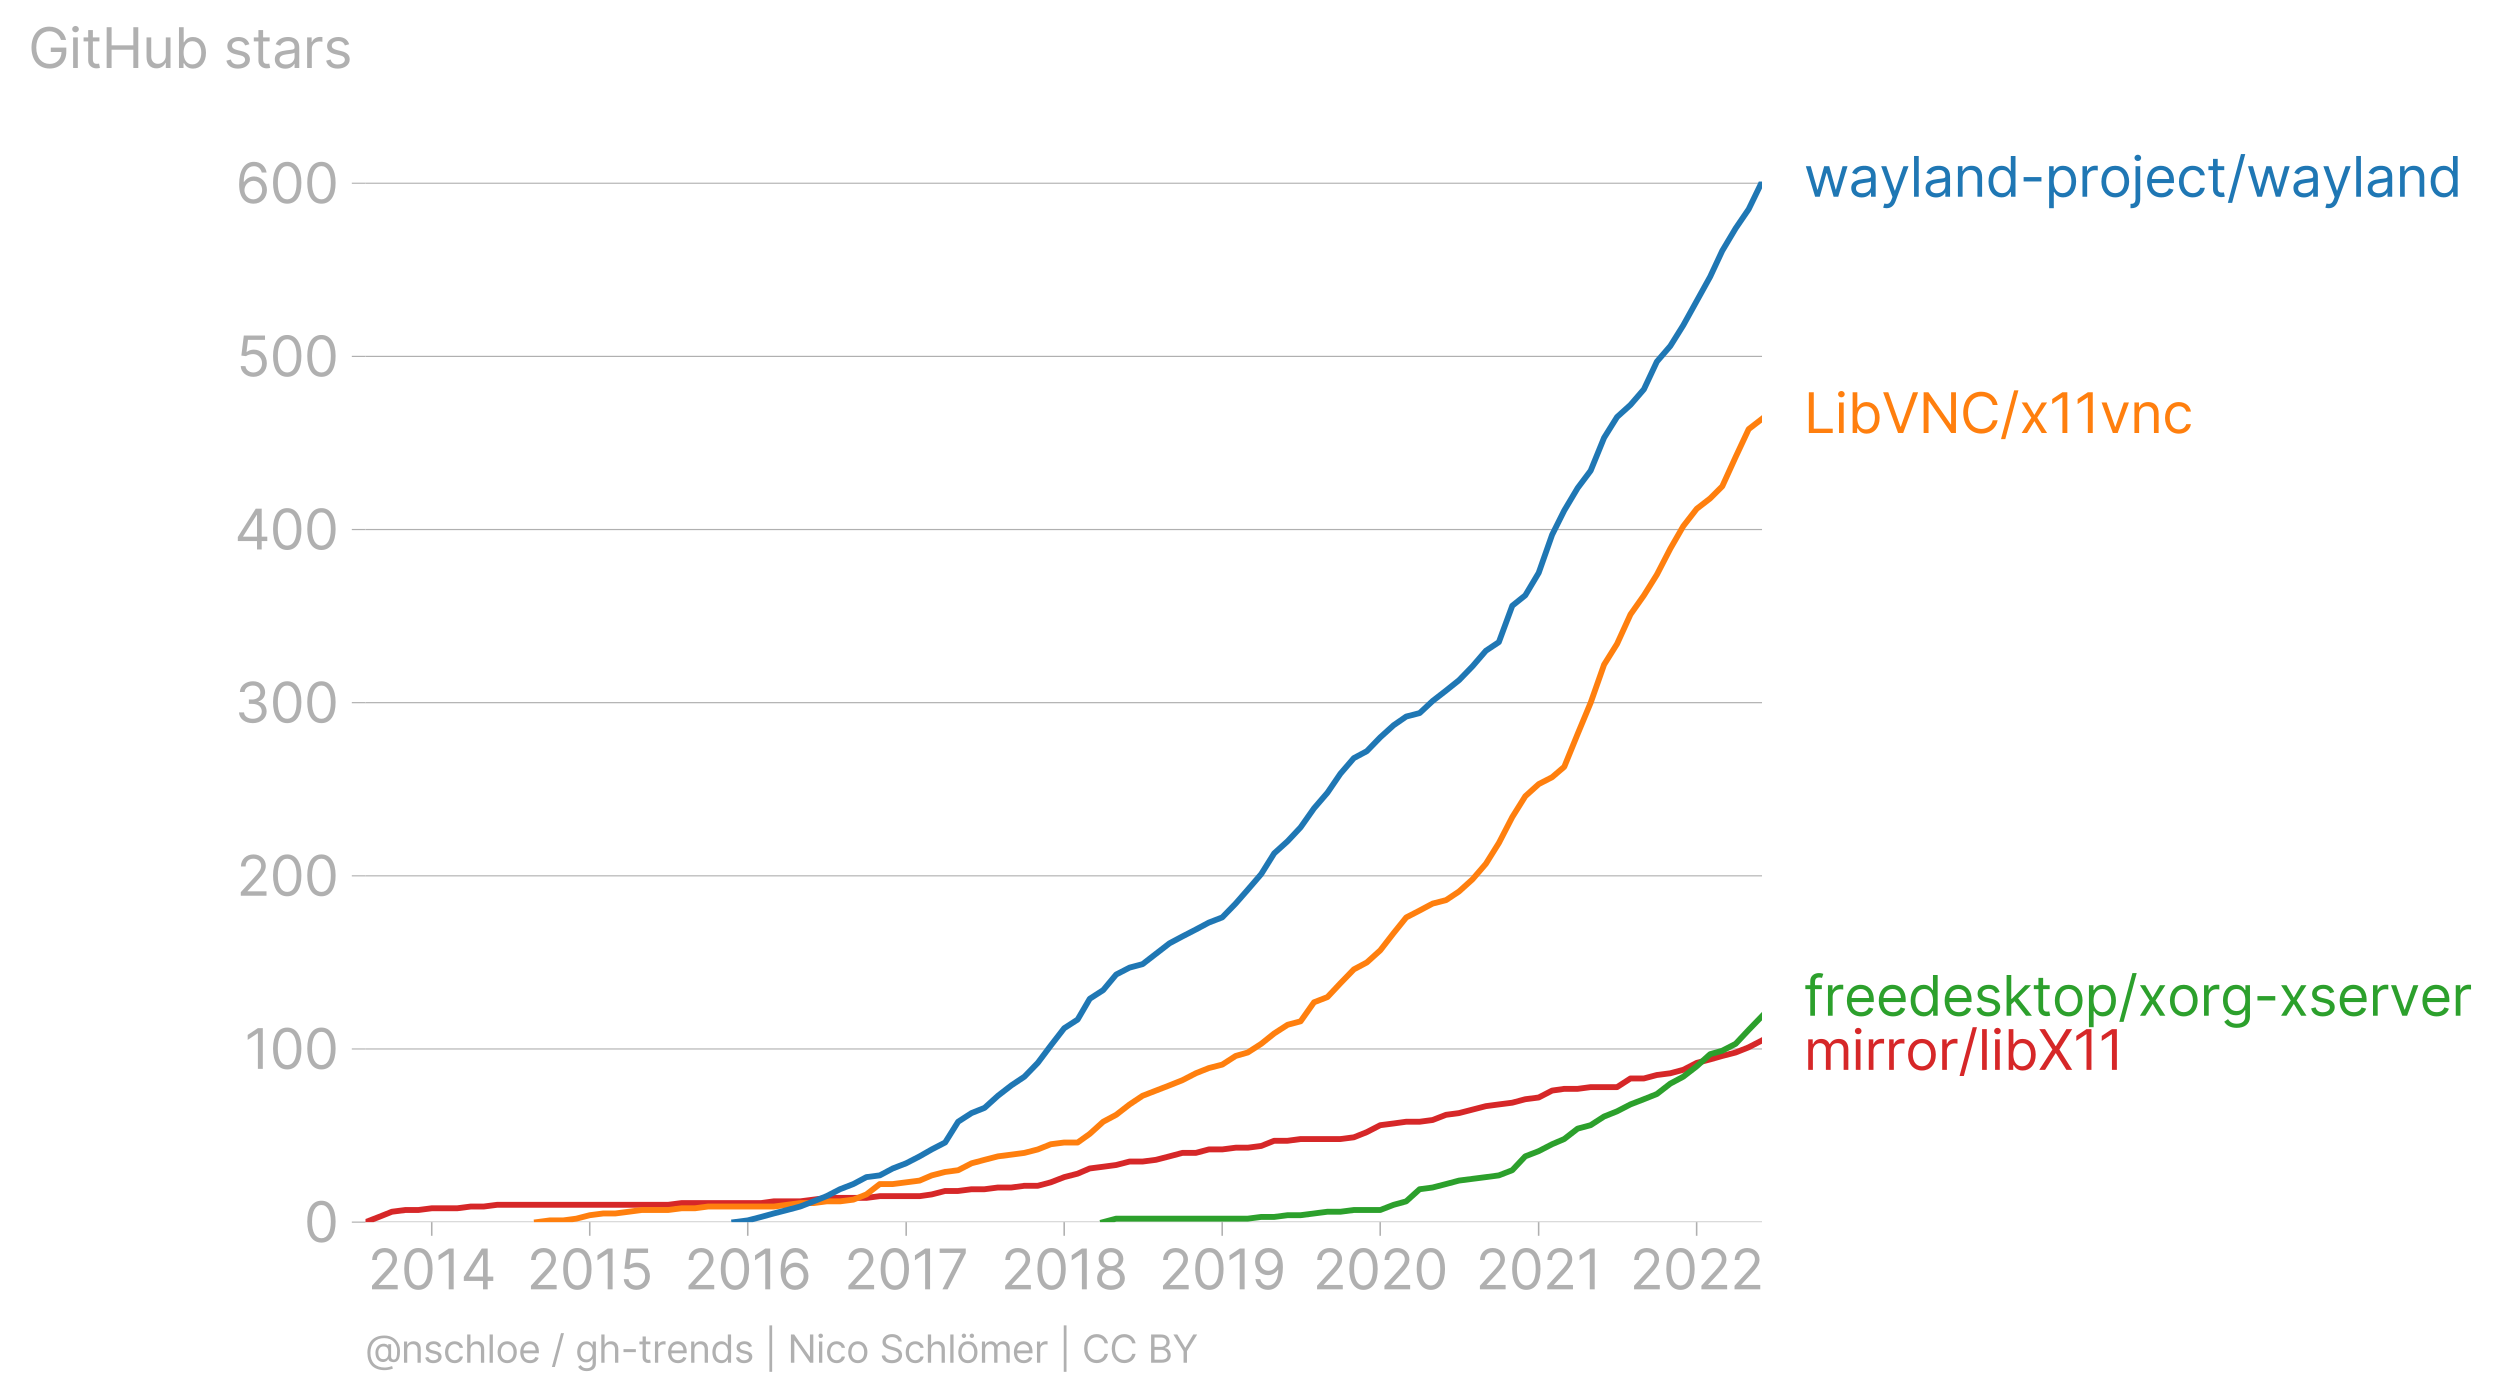 <svg xmlns:xlink="http://www.w3.org/1999/xlink" width="852.414" height="477.279" viewBox="0 0 639.311 357.959" xmlns="http://www.w3.org/2000/svg"><defs><style>*{stroke-linejoin:round;stroke-linecap:butt}</style></defs><g id="figure_1"><path d="M0 357.96h639.31V0H0v357.96z" style="fill:none" id="patch_1"/><g id="axes_1"><path d="M93.468 312.527h357.12V46.415H93.468v266.112z" style="fill:none" id="patch_2"/><g id="matplotlib.axis_1"><g id="xtick_1"><g id="line2d_1"><defs><path id="m0e896db6ed" d="M0 0v3.5" style="stroke:#b0b0b0;stroke-width:.4"/></defs><use xlink:href="#m0e896db6ed" x="110.406" y="312.527" style="fill:#b0b0b0;stroke:#b0b0b0;stroke-width:.4"/></g><g style="fill:#b0b0b0" transform="matrix(.14 0 0 -.14 94.049 329.71)" id="text_1"><defs><path id="Inter-Regular-32" d="M482 0h2936v500H1255v36l1045 1119c800 856 1036 1256 1036 1772 0 718-581 1291-1400 1291-815 0-1436-554-1436-1373h536c0 530 344 882 882 882 505 0 891-309 891-800 0-429-252-747-791-1336L482 409V0z" transform="scale(.016)"/><path id="Inter-Regular-30" d="M2000-64c1027 0 1618 871 1618 2391 0 1509-600 2391-1618 2391S382 3836 382 2327C382 807 973-64 2000-64zm0 500c-677 0-1073 680-1073 1891 0 1209 400 1900 1073 1900s1073-691 1073-1900c0-1211-396-1891-1073-1891z" transform="scale(.016)"/><path id="Inter-Regular-31" d="M2118 4655h-563L391 3882v-573l1136 755h28V0h563v4655z" transform="scale(.016)"/><path id="Inter-Regular-34" d="M373 955h2191V0h536v955h636v500h-636v3200h-682L373 1418V955zm2191 500H982v36l1545 2445h37V1455z" transform="scale(.016)"/></defs><use xlink:href="#Inter-Regular-32"/><use xlink:href="#Inter-Regular-30" x="60.511"/><use xlink:href="#Inter-Regular-31" x="123.011"/><use xlink:href="#Inter-Regular-34" x="169.46"/></g></g><g id="xtick_2"><use xlink:href="#m0e896db6ed" x="150.811" y="312.527" style="fill:#b0b0b0;stroke:#b0b0b0;stroke-width:.4" id="line2d_2"/><g style="fill:#b0b0b0" transform="matrix(.14 0 0 -.14 134.693 329.71)" id="text_2"><defs><path id="Inter-Regular-35" d="M1936-64c887 0 1537 655 1537 1546 0 902-627 1563-1482 1563-314 0-618-111-809-263h-27l163 1373h1946v500H846L564 2364l527-64c193 139 523 239 809 236 593-4 1027-454 1027-1063 0-598-418-1037-991-1037-477 0-856 307-900 728H491C525 455 1136-64 1936-64z" transform="scale(.016)"/></defs><use xlink:href="#Inter-Regular-32"/><use xlink:href="#Inter-Regular-30" x="60.511"/><use xlink:href="#Inter-Regular-31" x="123.011"/><use xlink:href="#Inter-Regular-35" x="169.46"/></g></g><g id="xtick_3"><use xlink:href="#m0e896db6ed" x="191.217" y="312.527" style="fill:#b0b0b0;stroke:#b0b0b0;stroke-width:.4" id="line2d_3"/><g style="fill:#b0b0b0" transform="matrix(.14 0 0 -.14 174.99 329.71)" id="text_3"><defs><path id="Inter-Regular-36" d="M2027-64c941-11 1555 698 1555 1564 0 900-666 1545-1464 1545-479 0-891-234-1145-618h-37c3 1134 444 1791 1164 1791 491 0 786-309 891-727h555c-114 723-664 1227-1446 1227-1048 0-1691-927-1691-2573C409 425 1264-55 2027-64zm0 500c-584 0-1011 498-1009 1055 3 557 450 1054 1028 1054 570 0 990-468 990-1045 0-591-438-1064-1009-1064z" transform="scale(.016)"/></defs><use xlink:href="#Inter-Regular-32"/><use xlink:href="#Inter-Regular-30" x="60.511"/><use xlink:href="#Inter-Regular-31" x="123.011"/><use xlink:href="#Inter-Regular-36" x="169.46"/></g></g><g id="xtick_4"><use xlink:href="#m0e896db6ed" x="231.733" y="312.527" style="fill:#b0b0b0;stroke:#b0b0b0;stroke-width:.4" id="line2d_4"/><g style="fill:#b0b0b0" transform="matrix(.14 0 0 -.14 215.873 329.71)" id="text_4"><defs><path id="Inter-Regular-37" d="M627 0h591l2073 4127v528H309v-500h2400v-37L627 0z" transform="scale(.016)"/></defs><use xlink:href="#Inter-Regular-32"/><use xlink:href="#Inter-Regular-30" x="60.511"/><use xlink:href="#Inter-Regular-31" x="123.011"/><use xlink:href="#Inter-Regular-37" x="169.46"/></g></g><g id="xtick_5"><use xlink:href="#m0e896db6ed" x="272.139" y="312.527" style="fill:#b0b0b0;stroke:#b0b0b0;stroke-width:.4" id="line2d_5"/><g style="fill:#b0b0b0" transform="matrix(.14 0 0 -.14 255.96 329.71)" id="text_5"><defs><path id="Inter-Regular-38" d="M1973-64c929 0 1577 544 1582 1300-5 589-398 1089-900 1182v27c436 114 722 541 727 1037-5 709-600 1236-1409 1236-818 0-1414-527-1409-1236-5-496 282-923 727-1037v-27c-511-93-905-593-900-1182C386 480 1034-64 1973-64zm0 500c-639 0-1032 328-1027 828-5 525 429 900 1027 900 588 0 1023-375 1027-900-4-500-398-828-1027-828zm0 2209c-509 0-868 319-864 800-4 473 341 782 864 782 513 0 859-309 863-782-4-481-363-800-863-800z" transform="scale(.016)"/></defs><use xlink:href="#Inter-Regular-32"/><use xlink:href="#Inter-Regular-30" x="60.511"/><use xlink:href="#Inter-Regular-31" x="123.011"/><use xlink:href="#Inter-Regular-38" x="169.46"/></g></g><g id="xtick_6"><use xlink:href="#m0e896db6ed" x="312.545" y="312.527" style="fill:#b0b0b0;stroke:#b0b0b0;stroke-width:.4" id="line2d_6"/><g style="fill:#b0b0b0" transform="matrix(.14 0 0 -.14 296.317 329.71)" id="text_6"><defs><path id="Inter-Regular-39" d="M1964 4718c-946 12-1555-700-1555-1554 0-900 664-1546 1464-1546 482 0 891 237 1145 618h37c0-1145-446-1800-1164-1800-491 0-791 309-891 737H446C555 436 1109-64 1891-64c1045 0 1691 928 1691 2582 0 1709-855 2191-1618 2200zm0-500c582 0 1009-500 1009-1045 0-555-455-1055-1027-1055-573 0-991 464-991 1046 0 581 436 1054 1009 1054z" transform="scale(.016)"/></defs><use xlink:href="#Inter-Regular-32"/><use xlink:href="#Inter-Regular-30" x="60.511"/><use xlink:href="#Inter-Regular-31" x="123.011"/><use xlink:href="#Inter-Regular-39" x="169.46"/></g></g><g id="xtick_7"><use xlink:href="#m0e896db6ed" x="352.951" y="312.527" style="fill:#b0b0b0;stroke:#b0b0b0;stroke-width:.4" id="line2d_7"/><g style="fill:#b0b0b0" transform="matrix(.14 0 0 -.14 335.728 329.71)" id="text_7"><use xlink:href="#Inter-Regular-32"/><use xlink:href="#Inter-Regular-30" x="60.511"/><use xlink:href="#Inter-Regular-32" x="123.011"/><use xlink:href="#Inter-Regular-30" x="183.523"/></g></g><g id="xtick_8"><use xlink:href="#m0e896db6ed" x="393.467" y="312.527" style="fill:#b0b0b0;stroke:#b0b0b0;stroke-width:.4" id="line2d_8"/><g style="fill:#b0b0b0" transform="matrix(.14 0 0 -.14 377.368 329.71)" id="text_8"><use xlink:href="#Inter-Regular-32"/><use xlink:href="#Inter-Regular-30" x="60.511"/><use xlink:href="#Inter-Regular-32" x="123.011"/><use xlink:href="#Inter-Regular-31" x="183.523"/></g></g><g id="xtick_9"><use xlink:href="#m0e896db6ed" x="433.873" y="312.527" style="fill:#b0b0b0;stroke:#b0b0b0;stroke-width:.4" id="line2d_9"/><g style="fill:#b0b0b0" transform="matrix(.14 0 0 -.14 416.79 329.71)" id="text_9"><use xlink:href="#Inter-Regular-32"/><use xlink:href="#Inter-Regular-30" x="60.511"/><use xlink:href="#Inter-Regular-32" x="123.011"/><use xlink:href="#Inter-Regular-32" x="183.523"/></g></g></g><g id="matplotlib.axis_2"><g id="ytick_1"><path d="M93.468 312.527h357.12" clip-path="url(#p7dfe107ee3)" style="fill:none;stroke:#b0b0b0;stroke-width:.3;stroke-linecap:square" id="line2d_10"/><g id="line2d_11"><defs><path id="ma6cf0c15b4" d="M0 0h-3.5" style="stroke:#b0b0b0;stroke-width:.3"/></defs><use xlink:href="#ma6cf0c15b4" x="93.468" y="312.527" style="fill:#b0b0b0;stroke:#b0b0b0;stroke-width:.3"/></g><use xlink:href="#Inter-Regular-30" style="fill:#b0b0b0" transform="matrix(.14 0 0 -.14 77.718 317.618)" id="text_10"/></g><g id="ytick_2"><path d="M93.468 268.248h357.12" clip-path="url(#p7dfe107ee3)" style="fill:none;stroke:#b0b0b0;stroke-width:.3;stroke-linecap:square" id="line2d_12"/><use xlink:href="#ma6cf0c15b4" x="93.468" y="268.248" style="fill:#b0b0b0;stroke:#b0b0b0;stroke-width:.3" id="line2d_13"/><g style="fill:#b0b0b0" transform="matrix(.14 0 0 -.14 62.465 273.34)" id="text_11"><use xlink:href="#Inter-Regular-31"/><use xlink:href="#Inter-Regular-30" x="46.449"/><use xlink:href="#Inter-Regular-30" x="108.949"/></g></g><g id="ytick_3"><path d="M93.468 223.97h357.12" clip-path="url(#p7dfe107ee3)" style="fill:none;stroke:#b0b0b0;stroke-width:.3;stroke-linecap:square" id="line2d_14"/><use xlink:href="#ma6cf0c15b4" x="93.468" y="223.97" style="fill:#b0b0b0;stroke:#b0b0b0;stroke-width:.3" id="line2d_15"/><g style="fill:#b0b0b0" transform="matrix(.14 0 0 -.14 60.496 229.062)" id="text_12"><use xlink:href="#Inter-Regular-32"/><use xlink:href="#Inter-Regular-30" x="60.511"/><use xlink:href="#Inter-Regular-30" x="123.011"/></g></g><g id="ytick_4"><path d="M93.468 179.692h357.12" clip-path="url(#p7dfe107ee3)" style="fill:none;stroke:#b0b0b0;stroke-width:.3;stroke-linecap:square" id="line2d_16"/><use xlink:href="#ma6cf0c15b4" x="93.468" y="179.692" style="fill:#b0b0b0;stroke:#b0b0b0;stroke-width:.3" id="line2d_17"/><g style="fill:#b0b0b0" transform="matrix(.14 0 0 -.14 60.059 184.783)" id="text_13"><defs><path id="Inter-Regular-33" d="M2055-64c902 0 1572 566 1572 1328 0 591-350 1020-936 1118v36c470 143 764 530 764 1055 0 659-521 1245-1382 1245-805 0-1473-495-1500-1227h545c21 464 462 736 946 736 513 0 845-311 845-782 0-490-384-809-936-809h-373v-500h373c707 0 1100-359 1100-872 0-494-430-828-1027-828-539 0-966 278-1000 728H473C507 432 1152-64 2055-64z" transform="scale(.016)"/></defs><use xlink:href="#Inter-Regular-33"/><use xlink:href="#Inter-Regular-30" x="63.636"/><use xlink:href="#Inter-Regular-30" x="126.136"/></g></g><g id="ytick_5"><path d="M93.468 135.414h357.12" clip-path="url(#p7dfe107ee3)" style="fill:none;stroke:#b0b0b0;stroke-width:.3;stroke-linecap:square" id="line2d_18"/><use xlink:href="#ma6cf0c15b4" x="93.468" y="135.414" style="fill:#b0b0b0;stroke:#b0b0b0;stroke-width:.3" id="line2d_19"/><g style="fill:#b0b0b0" transform="matrix(.14 0 0 -.14 59.98 140.505)" id="text_14"><use xlink:href="#Inter-Regular-34"/><use xlink:href="#Inter-Regular-30" x="64.205"/><use xlink:href="#Inter-Regular-30" x="126.705"/></g></g><g id="ytick_6"><path d="M93.468 91.136h357.12" clip-path="url(#p7dfe107ee3)" style="fill:none;stroke:#b0b0b0;stroke-width:.3;stroke-linecap:square" id="line2d_20"/><use xlink:href="#ma6cf0c15b4" x="93.468" y="91.136" style="fill:#b0b0b0;stroke:#b0b0b0;stroke-width:.3" id="line2d_21"/><g style="fill:#b0b0b0" transform="matrix(.14 0 0 -.14 60.457 96.227)" id="text_15"><use xlink:href="#Inter-Regular-35"/><use xlink:href="#Inter-Regular-30" x="60.795"/><use xlink:href="#Inter-Regular-30" x="123.295"/></g></g><g id="ytick_7"><path d="M93.468 46.857h357.12" clip-path="url(#p7dfe107ee3)" style="fill:none;stroke:#b0b0b0;stroke-width:.3;stroke-linecap:square" id="line2d_22"/><use xlink:href="#ma6cf0c15b4" x="93.468" y="46.857" style="fill:#b0b0b0;stroke:#b0b0b0;stroke-width:.3" id="line2d_23"/><g style="fill:#b0b0b0" transform="matrix(.14 0 0 -.14 60.238 51.949)" id="text_16"><use xlink:href="#Inter-Regular-36"/><use xlink:href="#Inter-Regular-30" x="62.358"/><use xlink:href="#Inter-Regular-30" x="124.858"/></g></g><g style="fill:#b0b0b0" transform="matrix(.14 0 0 -.14 7.2 17.383)" id="text_17"><defs><path id="Inter-Regular-47" d="M3746 3200h581c-172 900-927 1518-1909 1518-1193 0-2036-918-2036-2391C382 855 1218-64 2455-64c1109 0 1900 739 1900 1891v500H2582v-500h1227c-16-836-566-1363-1354-1363-864 0-1528 654-1528 1863s664 1864 1491 1864c673 0 1130-380 1328-991z" transform="scale(.016)"/><path id="Inter-Regular-69" d="M491 0h536v3491H491V0zm273 4073c209 0 382 163 382 363s-173 364-382 364-382-164-382-364 173-363 382-363z" transform="scale(.016)"/><path id="Inter-Regular-74" d="M2009 3491h-745v836H727v-836H200v-455h527V855c0-610 491-900 946-900 200 0 327 36 400 63l-109 482c-46-9-118-27-237-27-236 0-463 72-463 527v2036h745v455z" transform="scale(.016)"/><path id="Inter-Regular-48" d="M564 0h563v2082h2482V0h564v4655h-564V2582H1127v2073H564V0z" transform="scale(.016)"/><path id="Inter-Regular-75" d="M2691 1427c0-654-500-954-900-954-445 0-764 327-764 836v2182H491V1273C491 382 964-45 1618-45c528 0 873 281 1037 636h36V0h536v3491h-536V1427z" transform="scale(.016)"/><path id="Inter-Regular-62" d="M564 0h518v536h64c118-191 345-609 1018-609 872 0 1482 700 1482 1809 0 1100-610 1800-1491 1800-682 0-891-418-1009-600h-46v1719H564V0zm527 1745c0 782 345 1310 1000 1310 682 0 1018-573 1018-1310 0-745-345-1336-1018-1336-645 0-1000 546-1000 1336z" transform="scale(.016)"/><path id="Inter-Regular-73" d="M2964 2709c-168 496-546 827-1237 827-736 0-1281-418-1281-1009 0-482 286-804 927-954l582-137c352-81 518-250 518-491 0-300-318-545-818-545-439 0-714 189-809 564L336 836C461 243 950-73 1664-73c811 0 1363 443 1363 1046 0 486-304 793-927 945l-518 127c-414 103-600 241-600 510 0 300 318 518 745 518 469 0 662-259 755-500l482 136z" transform="scale(.016)"/><path id="Inter-Regular-61" d="M1518-82c609 0 928 327 1037 555h27V0h536v2300c0 1109-845 1236-1291 1236-527 0-1127-181-1400-818l509-182c119 255 398 528 910 528 493 0 736-262 736-709v-19c0-259-264-236-900-318-648-84-1355-227-1355-1027C327 309 855-82 1518-82zm82 482c-427 0-736 191-736 564 0 409 372 536 791 591 227 27 836 90 927 200v-491c0-437-346-864-982-864z" transform="scale(.016)"/><path id="Inter-Regular-72" d="M491 0h536v2209c0 473 373 818 882 818 143 0 291-27 327-36v545c-61 5-202 9-281 9-419 0-782-236-909-581h-37v527H491V0z" transform="scale(.016)"/></defs><use xlink:href="#Inter-Regular-47"/><use xlink:href="#Inter-Regular-69" x="74.29"/><use xlink:href="#Inter-Regular-74" x="98.011"/><use xlink:href="#Inter-Regular-48" x="134.375"/><use xlink:href="#Inter-Regular-75" x="208.381"/><use xlink:href="#Inter-Regular-62" x="266.477"/><use xlink:href="#Inter-Regular-20" x="328.551"/><use xlink:href="#Inter-Regular-73" x="356.676"/><use xlink:href="#Inter-Regular-74" x="408.949"/><use xlink:href="#Inter-Regular-61" x="445.313"/><use xlink:href="#Inter-Regular-72" x="501.705"/><use xlink:href="#Inter-Regular-73" x="538.921"/></g></g><path d="m93.468 312.527 3.432-1.329 3.321-1.328 3.432-.443h3.32l3.433-.443H116.937l3.432-.442h3.32l3.432-.443h43.727l3.432-.443H194.649l3.21-.443h6.752l3.433-.442 3.32-.443h10.185l3.432-.443h10.184l3.1-.443 3.431-.885h3.322l3.431-.443h3.321l3.432-.443h3.432l3.32-.443h3.432l3.321-.885 3.432-1.329 3.432-.885 3.1-1.329 3.431-.442 3.321-.443 3.432-.886h3.32l3.433-.442 3.431-.886 3.321-.886h3.432l3.321-.885h3.432l3.432-.443h3.1l3.43-.443 3.322-1.328h3.432l3.32-.443h10.185l3.432-.443 3.32-1.328 3.433-1.771 3.431-.443 3.21-.443h3.432l3.321-.442 3.432-1.329 3.321-.443 3.432-.885 3.431-.886 3.321-.443 3.432-.442 3.321-.886 3.432-.443 3.432-1.77 3.1-.444h3.431l3.321-.442h6.752l3.432-2.214h3.432l3.321-.886 3.432-.443 3.32-.885 3.433-1.771 3.431-.886 3.1-.885 3.432-.886 3.32-1.328 3.432-1.771" clip-path="url(#p7dfe107ee3)" style="fill:none;stroke:#d62728;stroke-width:1.5;stroke-linecap:square" id="line2d_24"/><path d="m282.102 312.527 3.321-.886H319.077l3.43-.443h3.322l3.432-.442h3.32l3.432-.443 3.432-.443h3.321l3.432-.443h6.753l3.431-1.328 3.21-.886 3.432-3.1 3.321-.442 3.432-.886 3.321-.885 3.432-.443 3.431-.443 3.321-.442 3.432-1.329 3.321-3.542 3.432-1.328 3.432-1.772 3.1-1.328 3.431-2.657 3.321-.885 3.432-2.214 3.32-1.328 3.432-1.772 3.432-1.328 3.321-1.328 3.432-2.657 3.32-1.771 3.433-2.657 3.431-3.1 3.1-.885 3.432-1.77 3.32-3.543 3.432-3.542" clip-path="url(#p7dfe107ee3)" style="fill:none;stroke:#2ca02c;stroke-width:1.5;stroke-linecap:square" id="line2d_25"/><path d="m137.306 312.527 3.32-.443h3.433l3.32-.443 3.432-.885 3.432-.443h3.1l3.431-.443 3.321-.443h6.753l3.432-.443h3.432l3.32-.442h16.827l3.432-.443 3.32-.443h3.433l3.32-.443h3.432l3.432-.442 3.321-1.329 3.432-2.657h3.32l3.432-.442 3.432-.443 3.1-1.328 3.431-.886 3.322-.443 3.431-1.77 3.321-.886 3.432-.886 3.432-.443 3.32-.443 3.432-.885 3.321-1.329 3.432-.442h3.432l3.1-2.214 3.431-3.1 3.321-1.77 3.432-2.658 3.32-2.213 3.433-1.329 3.431-1.328 3.321-1.328 3.432-1.772 3.321-1.328 3.432-.885 3.432-2.214 3.1-.886 3.43-2.214 3.322-2.657 3.432-2.213 3.32-.886 3.432-4.87 3.432-1.329 3.321-3.542 3.432-3.543 3.32-1.77 3.433-3.1 3.431-4.428 3.21-3.985 3.432-1.771 3.321-1.771 3.432-.886 3.321-2.214 3.432-3.1 3.431-3.984 3.321-5.314 3.432-6.641 3.321-5.314 3.432-3.1 3.432-1.77 3.1-2.657 3.431-8.413 3.321-7.97 3.432-9.741 3.32-5.314 3.432-7.527 3.432-4.87 3.321-5.314 3.432-6.642 3.32-5.756 3.433-4.428 3.431-2.656 3.1-3.1 3.432-7.527 3.32-7.085 3.432-2.656" clip-path="url(#p7dfe107ee3)" style="fill:none;stroke:#ff7f0e;stroke-width:1.5;stroke-linecap:square" id="line2d_26"/><g style="fill:#1f77b4" transform="matrix(.14 0 0 -.14 461.302 50.313)" id="text_18"><defs><path id="Inter-Regular-77" d="M1282 0h527l764 2682h54L3391 0h527l1064 3491h-564L3664 827h-37l-736 2664h-573L1573 818h-37L782 3491H218L1282 0z" transform="scale(.016)"/><path id="Inter-Regular-79" d="M836-1309c485 0 825 257 1028 800l1482 4000h-582L1800 709h-36L800 3491H218L1509-18l-100-273c-195-532-436-582-827-482l-136-472c54-28 209-64 390-64z" transform="scale(.016)"/><path id="Inter-Regular-6c" d="M1027 4655H491V0h536v4655z" transform="scale(.016)"/><path id="Inter-Regular-6e" d="M1027 2100c0 609 378 955 891 955 498 0 800-325 800-873V0h537v2218c0 891-475 1318-1182 1318-527 0-855-236-1018-591h-46v546H491V0h536v2100z" transform="scale(.016)"/><path id="Inter-Regular-64" d="M1809-73c673 0 900 418 1018 609h64V0h518v4655h-536V2936h-46c-118 182-327 600-1009 600-882 0-1491-700-1491-1800C327 627 936-73 1809-73zm73 482c-673 0-1018 591-1018 1336 0 737 336 1310 1018 1310 654 0 1000-528 1000-1310 0-790-355-1336-1000-1336z" transform="scale(.016)"/><path id="Inter-Regular-2d" d="M2491 2245H455v-500h2036v500z" transform="scale(.016)"/><path id="Inter-Regular-70" d="M491-1309h536V536h46c118-191 345-609 1018-609 873 0 1482 700 1482 1809 0 1100-609 1800-1491 1800-682 0-891-418-1009-600h-64v555H491v-4800zm527 3054c0 782 346 1310 1000 1310 682 0 1018-573 1018-1310 0-745-345-1336-1018-1336-645 0-1000 546-1000 1336z" transform="scale(.016)"/><path id="Inter-Regular-6f" d="M1909-73c946 0 1582 718 1582 1800 0 1091-636 1809-1582 1809-945 0-1582-718-1582-1809C327 645 964-73 1909-73zm0 482c-718 0-1045 618-1045 1318s327 1328 1045 1328 1046-628 1046-1328S2627 409 1909 409z" transform="scale(.016)"/><path id="Inter-Regular-6a" d="M491 3491V-255c0-354-145-554-473-554H-82v-500H27c673 0 1000 409 1000 1054v3746H491zm264 582c209 0 381 163 381 363s-172 364-381 364-382-164-382-364 173-363 382-363z" transform="scale(.016)"/><path id="Inter-Regular-65" d="M1955-73c709 0 1227 355 1391 882l-519 146c-136-364-452-546-872-546-630 0-1064 407-1089 1155h2534v227c0 1300-773 1745-1500 1745-945 0-1573-745-1573-1818S946-73 1955-73zM866 2027c36 543 420 1028 1034 1028 582 0 955-437 955-1028H866z" transform="scale(.016)"/><path id="Inter-Regular-63" d="M1909-73c773 0 1282 473 1373 1091h-536c-100-382-419-609-837-609-636 0-1045 527-1045 1336 0 791 418 1310 1045 1310 473 0 755-291 837-610h536c-91 655-646 1091-1382 1091-945 0-1573-745-1573-1809C327 682 927-73 1909-73z" transform="scale(.016)"/><path id="Inter-Regular-2f" d="M2136 4873h-490L146-700h490l1500 5573z" transform="scale(.016)"/></defs><use xlink:href="#Inter-Regular-77"/><use xlink:href="#Inter-Regular-61" x="81.25"/><use xlink:href="#Inter-Regular-79" x="137.642"/><use xlink:href="#Inter-Regular-6c" x="193.324"/><use xlink:href="#Inter-Regular-61" x="217.045"/><use xlink:href="#Inter-Regular-6e" x="273.438"/><use xlink:href="#Inter-Regular-64" x="331.96"/><use xlink:href="#Inter-Regular-2d" x="394.034"/><use xlink:href="#Inter-Regular-70" x="440.057"/><use xlink:href="#Inter-Regular-72" x="500.994"/><use xlink:href="#Inter-Regular-6f" x="538.21"/><use xlink:href="#Inter-Regular-6a" x="597.869"/><use xlink:href="#Inter-Regular-65" x="621.591"/><use xlink:href="#Inter-Regular-63" x="679.83"/><use xlink:href="#Inter-Regular-74" x="735.654"/><use xlink:href="#Inter-Regular-2f" x="772.017"/><use xlink:href="#Inter-Regular-77" x="807.671"/><use xlink:href="#Inter-Regular-61" x="888.921"/><use xlink:href="#Inter-Regular-79" x="945.313"/><use xlink:href="#Inter-Regular-6c" x="1000.994"/><use xlink:href="#Inter-Regular-61" x="1024.716"/><use xlink:href="#Inter-Regular-6e" x="1081.108"/><use xlink:href="#Inter-Regular-64" x="1139.631"/></g><g style="fill:#ff7f0e" transform="matrix(.14 0 0 -.14 461.302 110.735)" id="text_19"><defs><path id="Inter-Regular-4c" d="M564 0h2727v500H1127v4155H564V0z" transform="scale(.016)"/><path id="Inter-Regular-56" d="M755 4655H164L1873 0h582l1709 4655h-591L2191 736h-55L755 4655z" transform="scale(.016)"/><path id="Inter-Regular-4e" d="M4255 4655h-555V991h-45L1109 4655H564V0h563v3655h46L3709 0h546v4655z" transform="scale(.016)"/><path id="Inter-Regular-43" d="M4309 3200c-173 955-936 1518-1873 1518-1190 0-2054-918-2054-2391C382 855 1246-64 2436-64c937 0 1700 564 1873 1519h-563c-137-646-691-991-1310-991-845 0-1509 654-1509 1863s664 1864 1509 1864c619 0 1173-346 1310-991h563z" transform="scale(.016)"/><path id="Inter-Regular-78" d="M891 3491H273l1109-1746L273 0h618l836 1355L2564 0h618L2055 1745l1127 1746h-618l-837-1427-836 1427z" transform="scale(.016)"/><path id="Inter-Regular-76" d="M3346 3491h-582L1800 709h-36L800 3491H218L1509 0h546l1291 3491z" transform="scale(.016)"/></defs><use xlink:href="#Inter-Regular-4c"/><use xlink:href="#Inter-Regular-69" x="56.25"/><use xlink:href="#Inter-Regular-62" x="79.972"/><use xlink:href="#Inter-Regular-56" x="142.045"/><use xlink:href="#Inter-Regular-4e" x="209.659"/><use xlink:href="#Inter-Regular-43" x="284.943"/><use xlink:href="#Inter-Regular-2f" x="357.671"/><use xlink:href="#Inter-Regular-78" x="393.324"/><use xlink:href="#Inter-Regular-31" x="447.301"/><use xlink:href="#Inter-Regular-31" x="493.75"/><use xlink:href="#Inter-Regular-76" x="540.199"/><use xlink:href="#Inter-Regular-6e" x="595.881"/><use xlink:href="#Inter-Regular-63" x="654.404"/></g><g style="fill:#2ca02c" transform="matrix(.14 0 0 -.14 461.302 259.753)" id="text_20"><defs><path id="Inter-Regular-66" d="M2046 3491h-782v354c0 346 145 528 500 528 154 0 245-37 300-55l154 464c-82 36-245 91-509 91-500 0-982-300-982-900v-482H164v-455h563V0h537v3036h782v455z" transform="scale(.016)"/><path id="Inter-Regular-6b" d="M491 0h536v1307l375 348L2709 0h682L1807 2000l1475 1491h-664L1091 1936h-64v2719H491V0z" transform="scale(.016)"/><path id="Inter-Regular-67" d="M1900-1382c836 0 1509 382 1509 1282v3591h-518v-555h-55c-118 182-336 600-1018 600-882 0-1491-700-1491-1772C327 673 964 55 1809 55c682 0 900 400 1018 590h46V-64c0-581-409-845-973-845-634 0-857 334-1000 527L473-682c218-366 648-700 1427-700zm-18 1918c-673 0-1018 509-1018 1237 0 709 336 1282 1018 1282 654 0 1000-528 1000-1282 0-773-355-1237-1000-1237z" transform="scale(.016)"/></defs><use xlink:href="#Inter-Regular-66"/><use xlink:href="#Inter-Regular-72" x="36.08"/><use xlink:href="#Inter-Regular-65" x="73.295"/><use xlink:href="#Inter-Regular-65" x="131.534"/><use xlink:href="#Inter-Regular-64" x="189.773"/><use xlink:href="#Inter-Regular-65" x="251.847"/><use xlink:href="#Inter-Regular-73" x="310.085"/><use xlink:href="#Inter-Regular-6b" x="362.358"/><use xlink:href="#Inter-Regular-74" x="416.761"/><use xlink:href="#Inter-Regular-6f" x="453.125"/><use xlink:href="#Inter-Regular-70" x="512.784"/><use xlink:href="#Inter-Regular-2f" x="573.722"/><use xlink:href="#Inter-Regular-78" x="609.375"/><use xlink:href="#Inter-Regular-6f" x="663.352"/><use xlink:href="#Inter-Regular-72" x="723.011"/><use xlink:href="#Inter-Regular-67" x="760.227"/><use xlink:href="#Inter-Regular-2d" x="821.165"/><use xlink:href="#Inter-Regular-78" x="867.188"/><use xlink:href="#Inter-Regular-73" x="921.165"/><use xlink:href="#Inter-Regular-65" x="973.438"/><use xlink:href="#Inter-Regular-72" x="1031.676"/><use xlink:href="#Inter-Regular-76" x="1068.892"/><use xlink:href="#Inter-Regular-65" x="1124.574"/><use xlink:href="#Inter-Regular-72" x="1182.813"/></g><g style="fill:#d62728" transform="matrix(.14 0 0 -.14 461.302 273.595)" id="text_21"><defs><path id="Inter-Regular-6d" d="M491 0h536v2182c0 511 373 873 791 873 407 0 691-266 691-664V0h546v2273c0 450 281 782 772 782 382 0 709-203 709-719V0h537v2336c0 821-441 1200-1064 1200-500 0-866-229-1045-591h-37c-172 373-477 591-936 591-455 0-791-218-936-591h-46v546H491V0z" transform="scale(.016)"/><path id="Inter-Regular-58" d="M836 4655H173l1500-2328L173 0h663l1200 1900h37L3273 0h663L2473 2327l1463 2328h-663L2073 2718h-37L836 4655z" transform="scale(.016)"/></defs><use xlink:href="#Inter-Regular-6d"/><use xlink:href="#Inter-Regular-69" x="86.932"/><use xlink:href="#Inter-Regular-72" x="110.653"/><use xlink:href="#Inter-Regular-72" x="147.869"/><use xlink:href="#Inter-Regular-6f" x="185.085"/><use xlink:href="#Inter-Regular-72" x="244.744"/><use xlink:href="#Inter-Regular-2f" x="281.96"/><use xlink:href="#Inter-Regular-6c" x="317.614"/><use xlink:href="#Inter-Regular-69" x="341.335"/><use xlink:href="#Inter-Regular-62" x="365.057"/><use xlink:href="#Inter-Regular-58" x="427.131"/><use xlink:href="#Inter-Regular-31" x="491.335"/><use xlink:href="#Inter-Regular-31" x="537.784"/></g><g style="fill:#b0b0b0" transform="matrix(.097 0 0 -.097 93.468 348.482)" id="text_22"><defs><path id="Inter-Regular-40" d="M3173-1227c463 0 1054 136 1336 254l-127 418c-164-54-691-236-1191-236C1636-791 809 82 809 1627c0 1518 846 2428 2273 2428 1445 0 2127-1019 2127-2037 0-1036-109-1500-573-1500-272 0-418 227-418 482v2055h-482v-255h-27c-63 200-418 373-873 327-681-72-1200-636-1200-1454 0-864 410-1528 1200-1555 519-18 791 237 900 500h28c54-391 545-527 863-527 964 0 1055 1036 1055 1918 0 1246-873 2473-2573 2473-1754 0-2800-1064-2800-2837 0-1836 1009-2872 2864-2872zM2909 582c-591 0-800 536-800 1118 0 527 300 982 818 982 546 0 837-218 837-982 0-755-246-1118-855-1118z" transform="scale(.016)"/><path id="Inter-Regular-68" d="M1027 2100c0 609 389 955 919 955 504 0 809-319 809-873V0h536v2218c0 898-477 1318-1191 1318-550 0-864-229-1027-591h-46v1710H491V0h536v2100z" transform="scale(.016)"/><path id="Inter-Regular-7c" d="M1273 6155H818v-7655h455v7655z" transform="scale(.016)"/><path id="Inter-Regular-53" d="M3109 3491h546c-25 702-673 1227-1573 1227-891 0-1591-518-1591-1300 0-627 455-1000 1182-1209l573-164c490-136 927-309 927-772 0-509-491-846-1137-846-554 0-1045 246-1090 773H364C418 436 1036-82 2036-82c1073 0 1682 591 1682 1346 0 872-827 1154-1309 1281l-473 128c-345 91-900 272-900 772 0 446 410 773 1028 773 563 0 991-268 1045-727z" transform="scale(.016)"/><path id="Inter-Regular-f6" d="M1909-73c946 0 1582 718 1582 1800 0 1091-636 1809-1582 1809-945 0-1582-718-1582-1809C327 645 964-73 1909-73zm0 482c-718 0-1045 618-1045 1318s327 1328 1045 1328 1046-628 1046-1328S2627 409 1909 409zm-654 3664c209 0 363 172 363 363 0 209-154 364-363 364-191 0-364-155-364-364 0-191 173-363 364-363zm1309 0c209 0 363 172 363 363 0 209-154 364-363 364-191 0-364-155-364-364 0-191 173-363 364-363z" transform="scale(.016)"/><path id="Inter-Regular-42" d="M564 0h1682c1100 0 1554 536 1554 1236 0 737-509 1137-936 1164v45c400 110 754 373 754 973 0 682-454 1237-1427 1237H564V0zm563 500v1618h1146c609 0 991-409 991-882 0-409-282-736-1018-736H1127zm0 2109v1546h1064c618 0 891-328 891-737 0-491-400-809-909-809H1127z" transform="scale(.016)"/><path id="Inter-Regular-59" d="m164 4655 1682-2737V0h563v1918l1682 2737h-645L2155 2482h-55L809 4655H164z" transform="scale(.016)"/></defs><use xlink:href="#Inter-Regular-40"/><use xlink:href="#Inter-Regular-6e" x="93.608"/><use xlink:href="#Inter-Regular-73" x="152.131"/><use xlink:href="#Inter-Regular-63" x="204.403"/><use xlink:href="#Inter-Regular-68" x="260.227"/><use xlink:href="#Inter-Regular-6c" x="319.318"/><use xlink:href="#Inter-Regular-6f" x="343.04"/><use xlink:href="#Inter-Regular-65" x="402.699"/><use xlink:href="#Inter-Regular-20" x="460.938"/><use xlink:href="#Inter-Regular-2f" x="489.063"/><use xlink:href="#Inter-Regular-20" x="524.716"/><use xlink:href="#Inter-Regular-67" x="552.841"/><use xlink:href="#Inter-Regular-68" x="613.779"/><use xlink:href="#Inter-Regular-2d" x="672.869"/><use xlink:href="#Inter-Regular-74" x="718.892"/><use xlink:href="#Inter-Regular-72" x="755.256"/><use xlink:href="#Inter-Regular-65" x="792.472"/><use xlink:href="#Inter-Regular-6e" x="850.71"/><use xlink:href="#Inter-Regular-64" x="909.233"/><use xlink:href="#Inter-Regular-73" x="971.307"/><use xlink:href="#Inter-Regular-20" x="1023.58"/><use xlink:href="#Inter-Regular-7c" x="1051.705"/><use xlink:href="#Inter-Regular-20" x="1084.375"/><use xlink:href="#Inter-Regular-4e" x="1112.5"/><use xlink:href="#Inter-Regular-69" x="1187.784"/><use xlink:href="#Inter-Regular-63" x="1211.506"/><use xlink:href="#Inter-Regular-6f" x="1267.33"/><use xlink:href="#Inter-Regular-20" x="1326.989"/><use xlink:href="#Inter-Regular-53" x="1355.114"/><use xlink:href="#Inter-Regular-63" x="1418.892"/><use xlink:href="#Inter-Regular-68" x="1474.716"/><use xlink:href="#Inter-Regular-6c" x="1533.807"/><use xlink:href="#Inter-Regular-f6" x="1557.529"/><use xlink:href="#Inter-Regular-6d" x="1617.188"/><use xlink:href="#Inter-Regular-65" x="1704.12"/><use xlink:href="#Inter-Regular-72" x="1762.358"/><use xlink:href="#Inter-Regular-20" x="1799.574"/><use xlink:href="#Inter-Regular-7c" x="1827.699"/><use xlink:href="#Inter-Regular-20" x="1860.37"/><use xlink:href="#Inter-Regular-43" x="1888.495"/><use xlink:href="#Inter-Regular-43" x="1961.222"/><use xlink:href="#Inter-Regular-20" x="2033.949"/><use xlink:href="#Inter-Regular-42" x="2062.074"/><use xlink:href="#Inter-Regular-59" x="2127.131"/></g><path d="m187.785 312.527 3.432-.443 3.432-.886 3.21-.885 3.432-.886 3.32-.885 3.433-1.329 3.32-1.328 3.432-1.771 3.432-1.329 3.321-1.77 3.432-.443 3.32-1.772 3.432-1.328 3.432-1.771 3.1-1.771 3.431-1.771 3.322-5.314 3.431-2.214 3.321-1.328 3.432-3.1 3.432-2.656 3.32-2.214 3.432-3.542 3.321-4.428 3.432-4.428 3.432-2.214 3.1-5.313 3.431-2.214 3.321-3.985 3.432-1.771 3.32-.886 3.433-2.657 3.431-2.656 3.321-1.771 3.432-1.771 3.321-1.772 3.432-1.328 3.432-3.542 3.1-3.542 3.43-3.986 3.322-5.313 3.432-3.1 3.32-3.542 3.432-4.87 3.432-3.985 3.321-4.87 3.432-3.986 3.32-1.771 3.433-3.542 3.431-3.1 3.21-2.214 3.432-.885 3.321-3.1 3.432-2.656 3.321-2.657 3.432-3.542 3.431-3.985 3.321-2.214 3.432-9.299 3.321-2.656 3.432-5.757 3.432-9.74 3.1-6.2 3.431-5.756 3.321-4.428 3.432-8.413 3.32-5.313 3.432-3.1 3.432-3.984 3.321-7.085 3.432-3.985 3.32-5.313 3.433-6.2 3.431-6.198 3.1-6.642 3.432-5.756 3.32-4.87 3.432-7.085" clip-path="url(#p7dfe107ee3)" style="fill:none;stroke:#1f77b4;stroke-width:1.5;stroke-linecap:square" id="line2d_27"/></g></g><defs><clipPath id="p7dfe107ee3"><path d="M93.468 46.415h357.12v266.112H93.468z"/></clipPath></defs></svg>